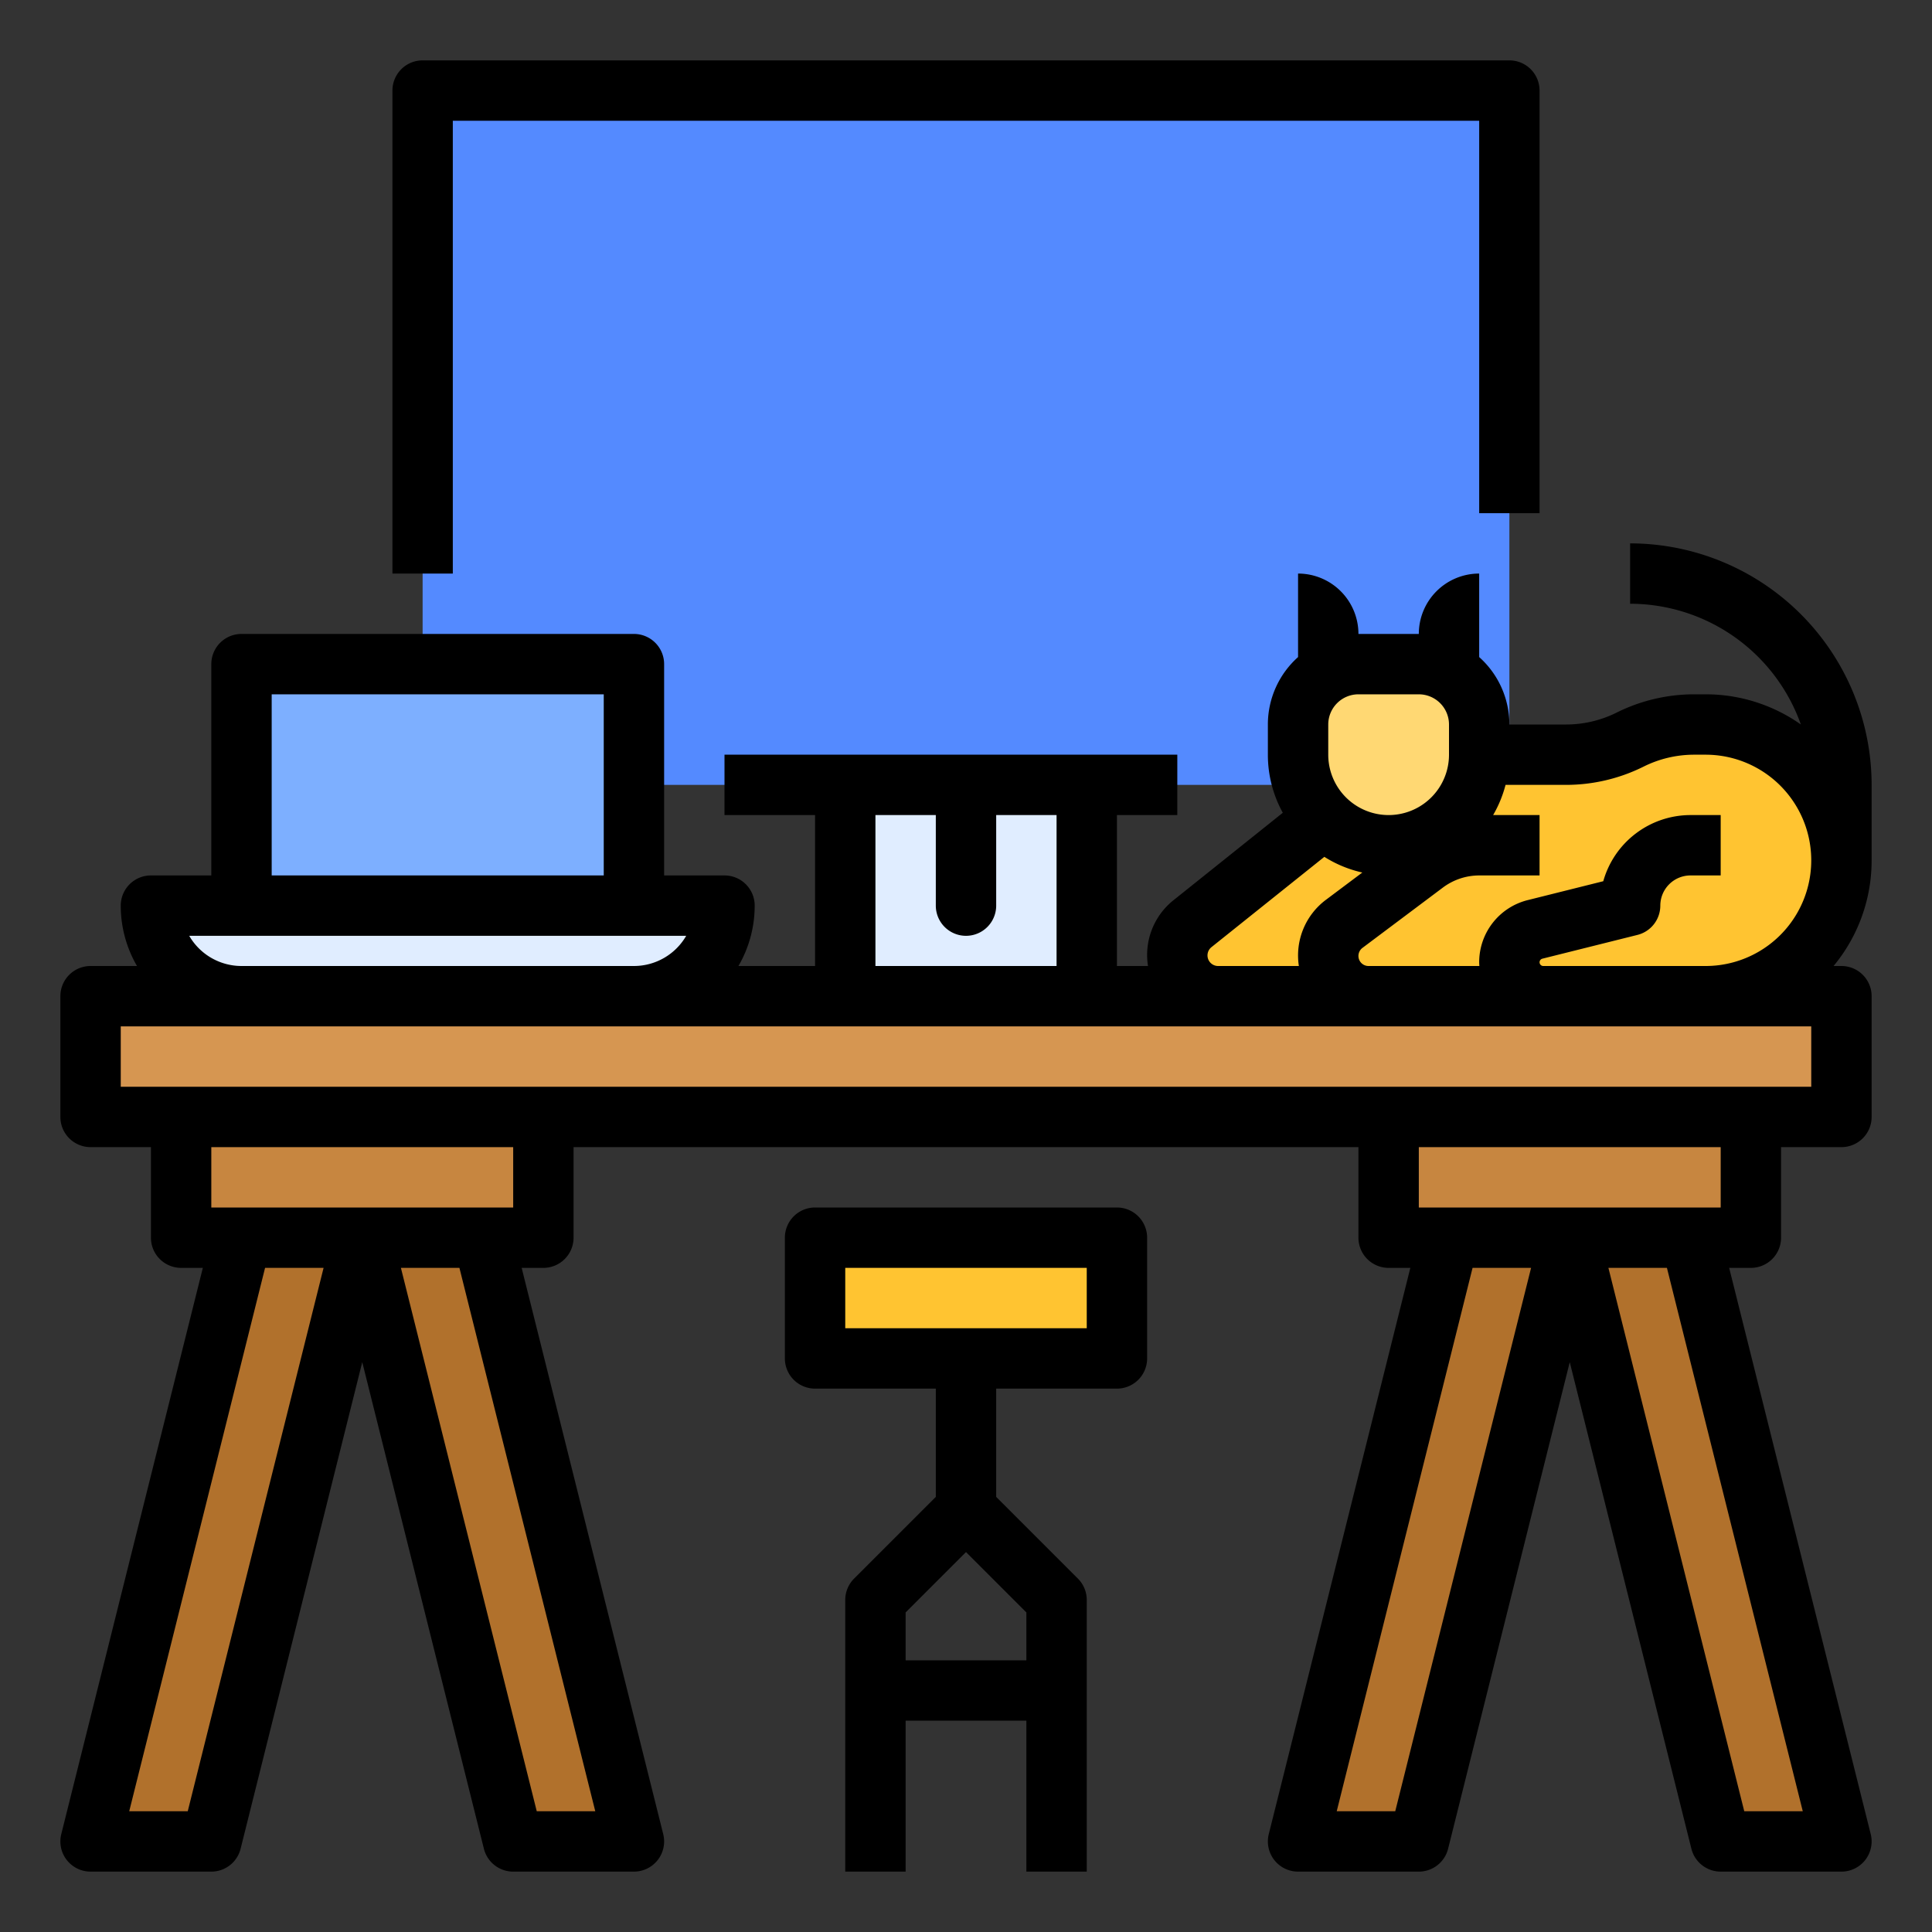 <svg id="filled_outline" height="512" viewBox="0 0 512 512" width="512" xmlns="http://www.w3.org/2000/svg" data-name="filled outline"><rect x="0" y="0" width="512" height="512" fill="#333333" stroke="none"/><path d="m112 24h288v184h-288z" fill="#548aff"/><path d="m224 208h64v56h-64z" fill="#e0edff"/><path d="m452 264a36 36 0 0 0 36-36 36 36 0 0 0 -36-36h-3.056a37.889 37.889 0 0 0 -16.944 4 37.889 37.889 0 0 1 -16.944 4h-43.056l-55.944 44.755a10.806 10.806 0 0 0 -4.056 8.438 10.806 10.806 0 0 0 10.806 10.806z" fill="#ffc431"/><path d="m24 264h464v32h-464z" fill="#d69651"/><path d="m48 296h96v32h-96z" fill="#c78640"/><path d="m96 328-40 160h-32l40-160z" fill="#b1712c"/><path d="m96 328 40 160h32l-40-160z" fill="#b1712c"/><path d="m368 296h96v32h-96z" fill="#c78640"/><path d="m216 328h80v32h-80z" fill="#ffc431"/><path d="m40 240h152a0 0 0 0 1 0 0 24 24 0 0 1 -24 24h-104a24 24 0 0 1 -24-24 0 0 0 0 1 0 0z" fill="#e0edff"/><path d="m64 176h104v64h-104z" fill="#7dafff"/><path d="m416 328-40 160h-32l40-160z" fill="#b1712c"/><path d="m416 328 40 160h32l-40-160z" fill="#b1712c"/><path d="m360 176h16a16 16 0 0 1 16 16v8a24 24 0 0 1 -24 24 24 24 0 0 1 -24-24v-8a16 16 0 0 1 16-16z" fill="#ffd873"/><path d="m296 320h-80a8 8 0 0 0 -8 8v32a8 8 0 0 0 8 8h32v28.687l-21.657 21.657a7.999 7.999 0 0 0 -2.343 5.657v72h16v-40h32v40h16v-72a7.999 7.999 0 0 0 -2.343-5.657l-21.657-21.657v-28.687h32a8 8 0 0 0 8-8v-32a8 8 0 0 0 -8-8zm-24 120h-32v-12.687l16-16 16 16zm16-88h-64v-16h64z"/><path d="m120 32h272v104h16v-112a8 8 0 0 0 -8-8h-288a8 8 0 0 0 -8 8v128h16z"/><path d="m496 208a64.073 64.073 0 0 0 -64-64v16a48.076 48.076 0 0 1 45.247 31.996 43.742 43.742 0 0 0 -25.247-7.996h-3.056a46.131 46.131 0 0 0 -20.522 4.844 30.041 30.041 0 0 1 -13.367 3.156h-15.056a23.943 23.943 0 0 0 -8-17.869v-22.131a16 16 0 0 0 -16 16v0h-16v-0a16 16 0 0 0 -16-16v22.131a23.943 23.943 0 0 0 -8 17.869v8a31.799 31.799 0 0 0 3.955 15.391l-28.896 23.117a18.544 18.544 0 0 0 -6.825 17.492h-8.233v-40h16v-16h-120v16h24v40h-20.305a31.793 31.793 0 0 0 4.305-16 8 8 0 0 0 -8-8h-16v-56a8 8 0 0 0 -8-8h-104a8 8 0 0 0 -8 8v56h-16a8 8 0 0 0 -8 8 31.793 31.793 0 0 0 4.305 16h-12.305a8 8 0 0 0 -8 8v32a8 8 0 0 0 8 8h16v24a8 8 0 0 0 8 8h5.754l-37.515 150.06a8 8 0 0 0 7.761 9.94h32a8.001 8.001 0 0 0 7.761-6.06l32.239-128.955 32.239 128.955a8.001 8.001 0 0 0 7.761 6.06h32a8 8 0 0 0 7.761-9.94l-37.515-150.06h5.754a8 8 0 0 0 8-8v-24h208v24a8 8 0 0 0 8 8h5.754l-37.515 150.06a8 8 0 0 0 7.761 9.94h32a8.001 8.001 0 0 0 7.761-6.06l32.239-128.955 32.239 128.955a8.001 8.001 0 0 0 7.761 6.06h32a8 8 0 0 0 7.761-9.94l-37.515-150.06h5.754a8 8 0 0 0 8-8v-24h16a8 8 0 0 0 8-8v-32a8 8 0 0 0 -8-8h-2.084a43.798 43.798 0 0 0 10.084-28zm-120-24a8.009 8.009 0 0 1 8 8v8a16 16 0 0 1 -32 0v-8a8.009 8.009 0 0 1 8-8zm-56 69.194a2.792 2.792 0 0 1 1.053-2.191l29.914-23.932a31.806 31.806 0 0 0 10.063 4.156l-9.565 7.173a18.411 18.411 0 0 0 -7.253 17.6h-21.407a2.809 2.809 0 0 1 -2.806-2.806zm-88-37.194h16v24a8 8 0 0 0 16 0v-24h16v40h-48zm-160-32h88v48h-88zm-21.853 64h131.705a16.008 16.008 0 0 1 -13.853 8h-104a16.008 16.008 0 0 1 -13.853-8zm-.394 232h-15.508l36-144h15.507zm108 0h-15.508l-36-144h15.507zm-21.754-160h-80v-16h80zm233.754 160h-15.508l36-144h15.507zm108 0h-15.508l-36-144h15.507zm-21.754-160h-80v-16h80zm24-32h-448v-16h448zm-28-32h-43.015a.985.985 0 0 1 -.239-1.94l25.194-6.298a8.001 8.001 0 0 0 6.06-7.761 8.009 8.009 0 0 1 8-8h8v-16h-8a24.043 24.043 0 0 0 -23.115 17.532l-20.02 5.005a16.961 16.961 0 0 0 -12.865 16.478c0 .332.031.657.05.985h-29.383a2.667 2.667 0 0 1 -1.6-4.8l21.333-16a16.1 16.1 0 0 1 9.6-3.2h16v-16h-12.305a31.797 31.797 0 0 0 3.292-8h16.068a46.131 46.131 0 0 0 20.522-4.844 30.041 30.041 0 0 1 13.367-3.156h3.056a28 28 0 0 1 0 56z"/></svg>